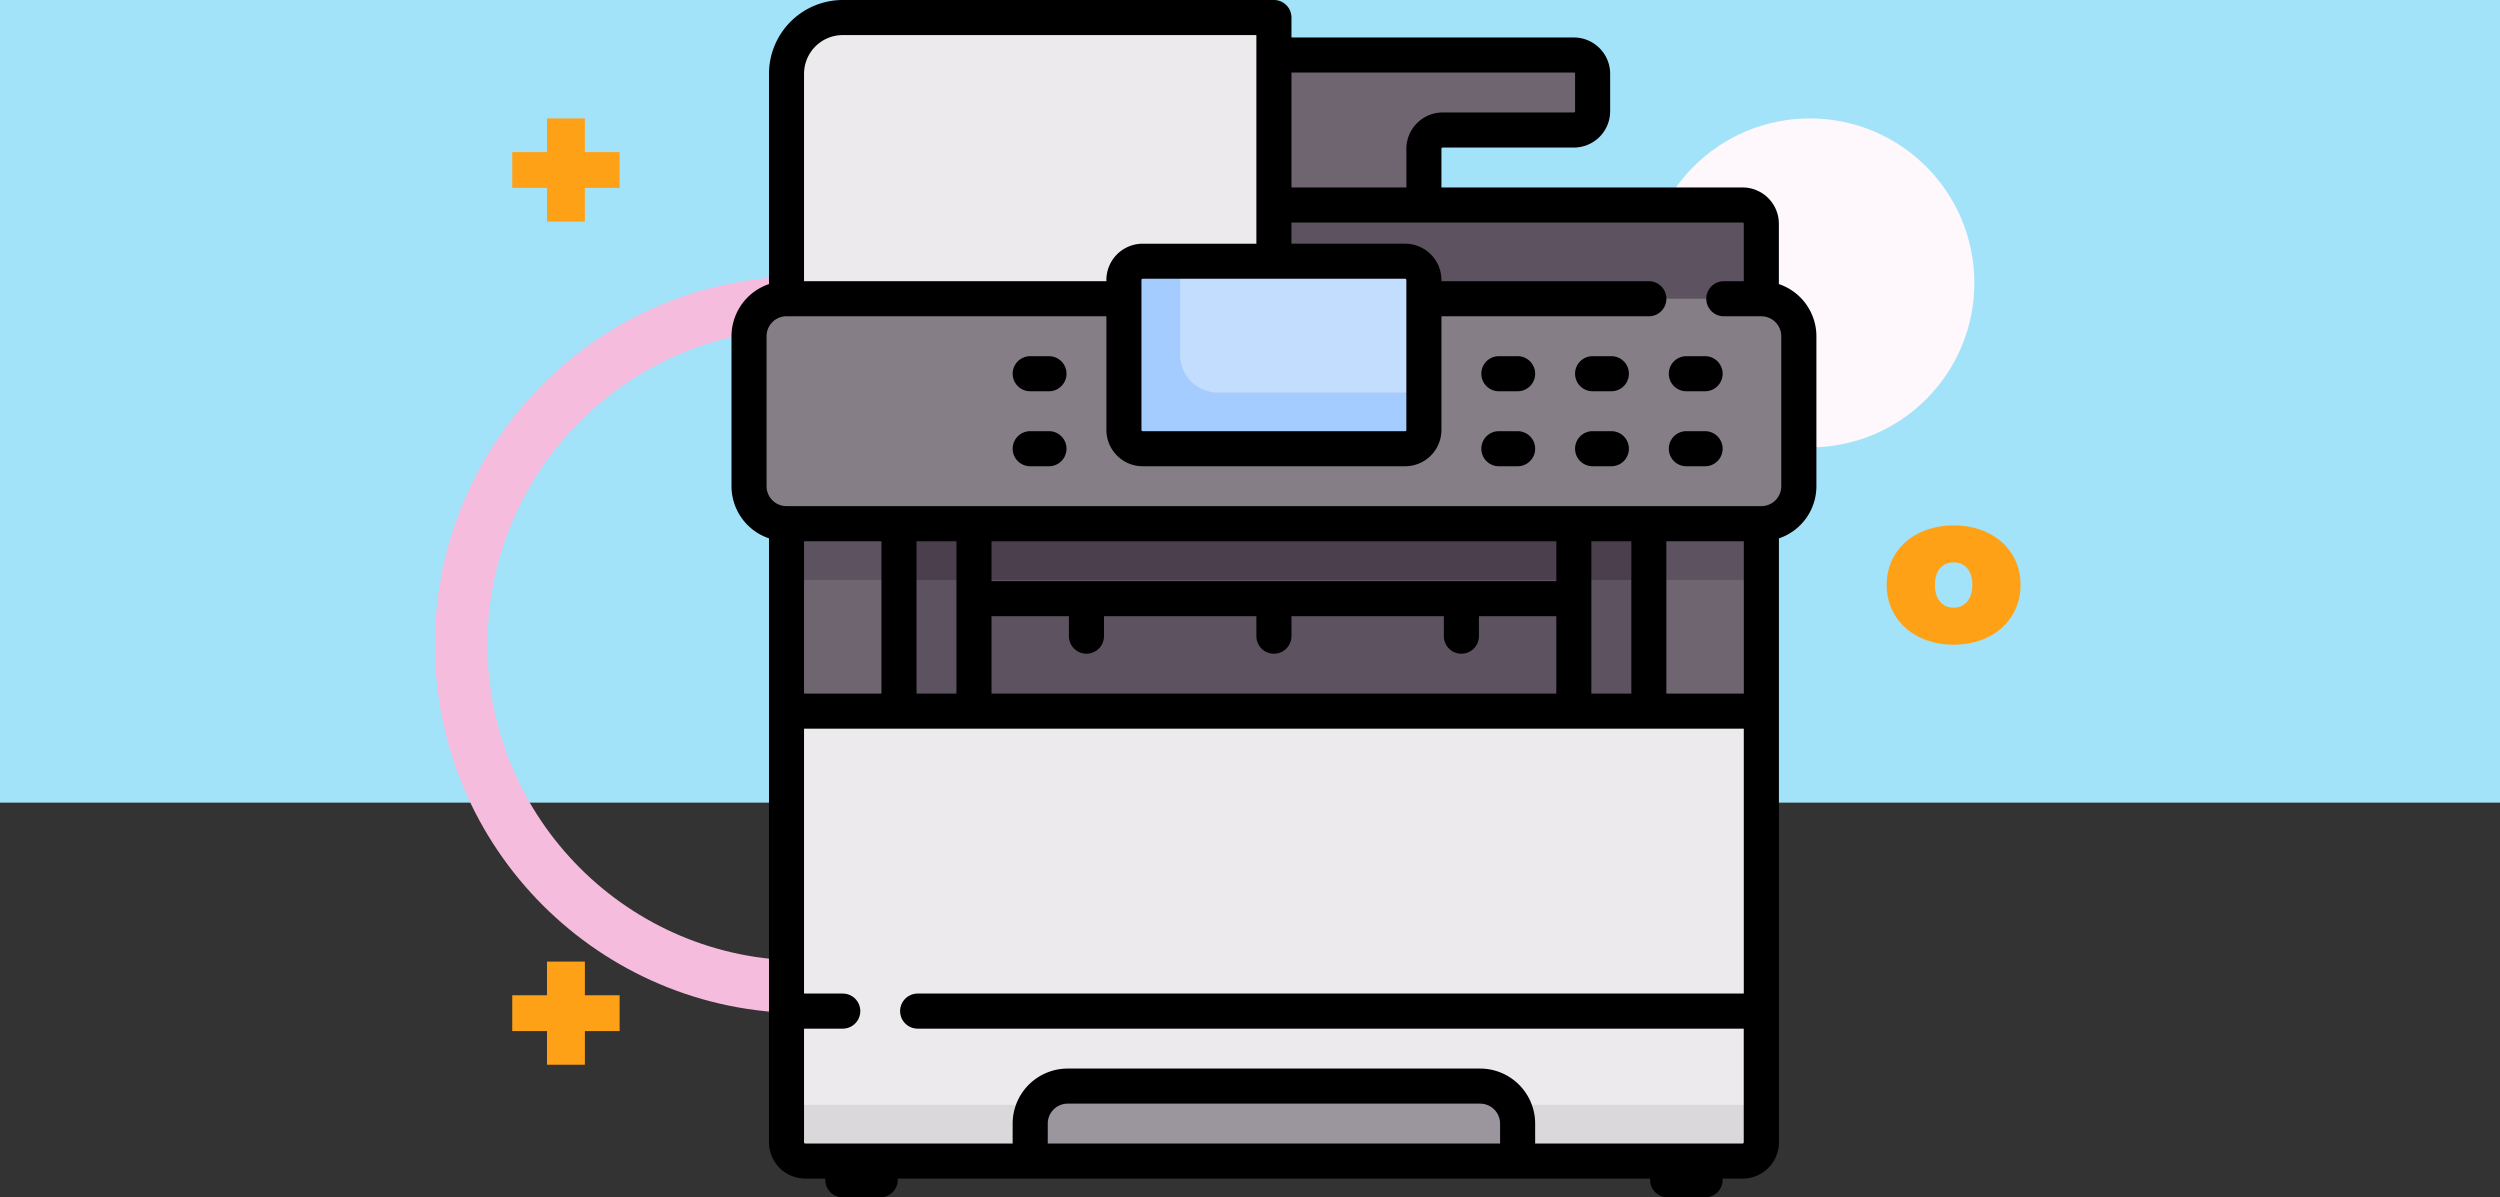 <svg xmlns="http://www.w3.org/2000/svg" width="190" height="91" viewBox="0 0 190 91">
  <rect x="0" y="0" width="190" height="91" fill="#333333" stroke="none"/>
  <g id="Grupo_1107927" data-name="Grupo 1107927" transform="translate(-1230 -1986)">
    <rect id="Rectángulo_402670" data-name="Rectángulo 402670" width="190" height="61" transform="translate(1230 1986)" fill="#a3e3fa"/>
    <g id="Elipse_11513" data-name="Elipse 11513" transform="translate(1263.051 2007)" fill="none" stroke="#f6bcdd" stroke-width="4">
      <circle cx="28" cy="28" r="28" stroke="none"/>
      <circle cx="28" cy="28" r="26" fill="none"/>
    </g>
    <circle id="Elipse_11514" data-name="Elipse 11514" cx="12.5" cy="12.5" r="12.5" transform="translate(1355.051 1995)" fill="#fef7fb"/>
    <g id="Grupo_1107925" data-name="Grupo 1107925" transform="translate(1261.543 1986)">
      <g id="Grupo_1107925-2" data-name="Grupo 1107925" transform="translate(25.382 1.333)">
        <path id="Trazado_899420" data-name="Trazado 899420" d="M265.613,23.532H239.968V36.355h14.247v-5.7a1.425,1.425,0,0,1,1.425-1.425h9.973a1.425,1.425,0,0,0,1.425-1.425v-2.85A1.425,1.425,0,0,0,265.613,23.532Z" transform="translate(-202.925 -20.683)" fill="#6f6571"/>
        <path id="Trazado_899421" data-name="Trazado 899421" d="M278.436,87.661H239.968v9.973h39.893V89.086A1.425,1.425,0,0,0,278.436,87.661Z" transform="translate(-202.925 -73.414)" fill="#5d5360"/>
        <path id="Trazado_899422" data-name="Trazado 899422" d="M51.855,7.5a4.274,4.274,0,0,0-4.274,4.274V31.721H84.624V7.5Z" transform="translate(-44.732 -7.5)" fill="#eceaec"/>
        <path id="Trazado_899423" data-name="Trazado 899423" d="M47.581,223.935v47.017a1.425,1.425,0,0,0,1.425,1.425h71.237a1.425,1.425,0,0,0,1.425-1.425V223.935Z" transform="translate(-44.732 -185.467)" fill="#eceaec"/>
        <rect id="Rectángulo_402671" data-name="Rectángulo 402671" width="74.087" height="17.097" transform="translate(2.849 35.619)" fill="#6f6571"/>
        <rect id="Rectángulo_402672" data-name="Rectángulo 402672" width="74.087" height="5.699" transform="translate(2.849 37.043)" fill="#5d5360"/>
        <rect id="Rectángulo_402673" data-name="Rectángulo 402673" width="56.99" height="14.247" transform="translate(11.398 38.468)" fill="#5d5360"/>
        <rect id="Rectángulo_402674" data-name="Rectángulo 402674" width="56.99" height="5.699" transform="translate(11.398 37.043)" fill="#4b3f4e"/>
        <path id="Trazado_899424" data-name="Trazado 899424" d="M108.485,144.839H34.4a2.849,2.849,0,0,1-2.849-2.849v-11.4a2.849,2.849,0,0,1,2.849-2.849h74.087a2.849,2.849,0,0,1,2.849,2.849v11.4A2.849,2.849,0,0,1,108.485,144.839Z" transform="translate(-31.549 -106.371)" fill="#857e87"/>
        <path id="Trazado_899425" data-name="Trazado 899425" d="M213.242,125.957H193.3a1.425,1.425,0,0,1-1.425-1.425v-11.4a1.425,1.425,0,0,1,1.425-1.425h19.946a1.425,1.425,0,0,1,1.425,1.425v11.4A1.425,1.425,0,0,1,213.242,125.957Z" transform="translate(-163.376 -93.188)" fill="#c3ddff"/>
        <path id="Trazado_899426" data-name="Trazado 899426" d="M196.145,118.834V111.71H193.3a1.425,1.425,0,0,0-1.425,1.425v11.4a1.425,1.425,0,0,0,1.425,1.425h19.946a1.425,1.425,0,0,0,1.425-1.425v-2.849H198.995A2.85,2.85,0,0,1,196.145,118.834Z" transform="translate(-163.376 -93.188)" fill="#a4ccff"/>
        <path id="Trazado_899427" data-name="Trazado 899427" d="M120.243,476.71H49.006a1.425,1.425,0,0,1-1.425-1.425v-2.849h74.087v2.849A1.425,1.425,0,0,1,120.243,476.71Z" transform="translate(-44.732 -389.801)" fill="#dad8db"/>
        <path id="Trazado_899428" data-name="Trazado 899428" d="M185.985,464.419H154.64a2.849,2.849,0,0,0-2.849,2.849v2.849h37.043v-2.849A2.85,2.85,0,0,0,185.985,464.419Z" transform="translate(-130.42 -383.209)" fill="#9b959d"/>
      </g>
      <g id="Grupo_1107926" data-name="Grupo 1107926" transform="translate(24.049)">
        <path id="Trazado_899429" data-name="Trazado 899429" d="M103.651,21.59V17.005a2.761,2.761,0,0,0-2.758-2.758H78.006V11.306a.092.092,0,0,1,.092-.092h9.973a2.761,2.761,0,0,0,2.758-2.758V5.607a2.761,2.761,0,0,0-2.758-2.758H66.608V1.333A1.333,1.333,0,0,0,65.275,0H32.506A5.613,5.613,0,0,0,26.9,5.607V21.59a4.189,4.189,0,0,0-2.849,3.963v11.4A4.189,4.189,0,0,0,26.9,40.915v45.9a2.761,2.761,0,0,0,2.758,2.758h1.521c0,.03,0,.061,0,.092A1.333,1.333,0,0,0,32.506,91h2.849a1.333,1.333,0,0,0,1.333-1.333c0-.031,0-.061,0-.092H93.866c0,.03,0,.061,0,.092A1.333,1.333,0,0,0,95.194,91h2.849a1.333,1.333,0,0,0,1.333-1.333c0-.031,0-.061,0-.092h1.521a2.761,2.761,0,0,0,2.758-2.758v-45.9a4.189,4.189,0,0,0,2.849-3.963v-11.4A4.189,4.189,0,0,0,103.651,21.59ZM88.071,5.515a.092.092,0,0,1,.092.092V8.457a.092.092,0,0,1-.092.092H78.1a2.761,2.761,0,0,0-2.758,2.758v2.941H66.608V5.515ZM75.34,32.677a.092.092,0,0,1-.092.092H55.3a.092.092,0,0,1-.092-.092v-11.4a.092.092,0,0,1,.092-.092H75.248a.092.092,0,0,1,.092.092ZM32.506,2.666H63.942V18.522H55.3a2.761,2.761,0,0,0-2.758,2.758v.092H29.564V5.607A2.944,2.944,0,0,1,32.506,2.666Zm2.941,38.468V52.715H29.564V41.134Zm5.7,0V52.715H38.113V41.134Zm45.592,0v3.033H43.812V41.134Zm5.7,0V52.715H89.4V41.134Zm8.548,0V52.715H95.1V41.134ZM43.812,52.715V46.833h5.882v1.516a1.333,1.333,0,1,0,2.666,0V46.833H63.942v1.516a1.333,1.333,0,1,0,2.666,0V46.833H78.189v1.516a1.333,1.333,0,1,0,2.666,0V46.833h5.882v5.882ZM82.463,86.909H48.086V85.393A1.518,1.518,0,0,1,49.6,83.876H80.947a1.518,1.518,0,0,1,1.516,1.516Zm18.43,0H85.129V85.393a4.187,4.187,0,0,0-4.182-4.182H49.6a4.187,4.187,0,0,0-4.182,4.182v1.516H29.656a.092.092,0,0,1-.092-.092v-8.64h2.942a1.333,1.333,0,0,0,0-2.666H29.564V55.381h71.421v20.13H38.2a1.333,1.333,0,1,0,0,2.666h62.781v8.64A.092.092,0,0,1,100.893,86.909Zm2.941-49.958a1.518,1.518,0,0,1-1.515,1.516H28.23a1.518,1.518,0,0,1-1.515-1.516v-11.4a1.518,1.518,0,0,1,1.514-1.516H52.544v8.64A2.761,2.761,0,0,0,55.3,35.435H75.248a2.761,2.761,0,0,0,2.758-2.758v-8.64H93.769a1.333,1.333,0,0,0,0-2.666H78.005v-.092a2.761,2.761,0,0,0-2.758-2.758h-8.64V16.914h34.285a.092.092,0,0,1,.092.092v4.366H99.468a1.333,1.333,0,1,0,0,2.666h2.849a1.518,1.518,0,0,1,1.516,1.517v11.4Z" transform="translate(-24.049)"/>
        <path id="Trazado_899430" data-name="Trazado 899430" d="M347.451,152.307h-1.425a1.333,1.333,0,1,0,0,2.666h1.425a1.333,1.333,0,0,0,0-2.666Z" transform="translate(-287.704 -125.237)"/>
        <path id="Trazado_899431" data-name="Trazado 899431" d="M147.049,152.307h-1.425a1.333,1.333,0,0,0,0,2.666h1.425a1.333,1.333,0,0,0,0-2.666Z" transform="translate(-122.92 -125.237)"/>
        <path id="Trazado_899432" data-name="Trazado 899432" d="M147.049,184.371h-1.425a1.333,1.333,0,0,0,0,2.666h1.425a1.333,1.333,0,0,0,0-2.666Z" transform="translate(-122.92 -151.602)"/>
        <path id="Trazado_899433" data-name="Trazado 899433" d="M387.533,152.307h-1.425a1.333,1.333,0,0,0,0,2.666h1.425a1.333,1.333,0,0,0,0-2.666Z" transform="translate(-320.662 -125.237)"/>
        <path id="Trazado_899434" data-name="Trazado 899434" d="M427.613,152.307h-1.425a1.333,1.333,0,1,0,0,2.666h1.425a1.333,1.333,0,0,0,0-2.666Z" transform="translate(-353.618 -125.237)"/>
        <path id="Trazado_899435" data-name="Trazado 899435" d="M347.451,184.371h-1.425a1.333,1.333,0,1,0,0,2.666h1.425a1.333,1.333,0,0,0,0-2.666Z" transform="translate(-287.704 -151.602)"/>
        <path id="Trazado_899436" data-name="Trazado 899436" d="M387.533,184.371h-1.425a1.333,1.333,0,0,0,0,2.666h1.425a1.333,1.333,0,0,0,0-2.666Z" transform="translate(-320.662 -151.602)"/>
        <path id="Trazado_899437" data-name="Trazado 899437" d="M427.613,184.371h-1.425a1.333,1.333,0,1,0,0,2.666h1.425a1.333,1.333,0,0,0,0-2.666Z" transform="translate(-353.618 -151.602)"/>
      </g>
    </g>
    <path id="Trazado_899439" data-name="Trazado 899439" d="M9.04-6.96H6.4V-9.52H3.52v2.56H.88v2.72H3.52v2.56H6.4V-4.24H9.04Z" transform="translate(1268.051 2004.52)" fill="#ffa117"/>
    <path id="Trazado_899440" data-name="Trazado 899440" d="M9.04-6.96H6.4V-9.52H3.52v2.56H.88v2.72H3.52v2.56H6.4V-4.24H9.04Z" transform="translate(1268.051 2068.6)" fill="#ffa117"/>
    <path id="Trazado_899438" data-name="Trazado 899438" d="M5.424.16c2.976,0,5.088-1.888,5.088-4.544S8.4-8.912,5.424-8.912C2.464-8.912.336-7.04.336-4.384S2.464.16,5.424.16Zm0-2.816C4.624-2.656,4-3.248,4-4.384S4.624-6.1,5.424-6.1s1.424.576,1.424,1.712S6.224-2.656,5.424-2.656Z" transform="translate(1373.051 2034.84)" fill="#ffa117"/>
  </g>
</svg>
